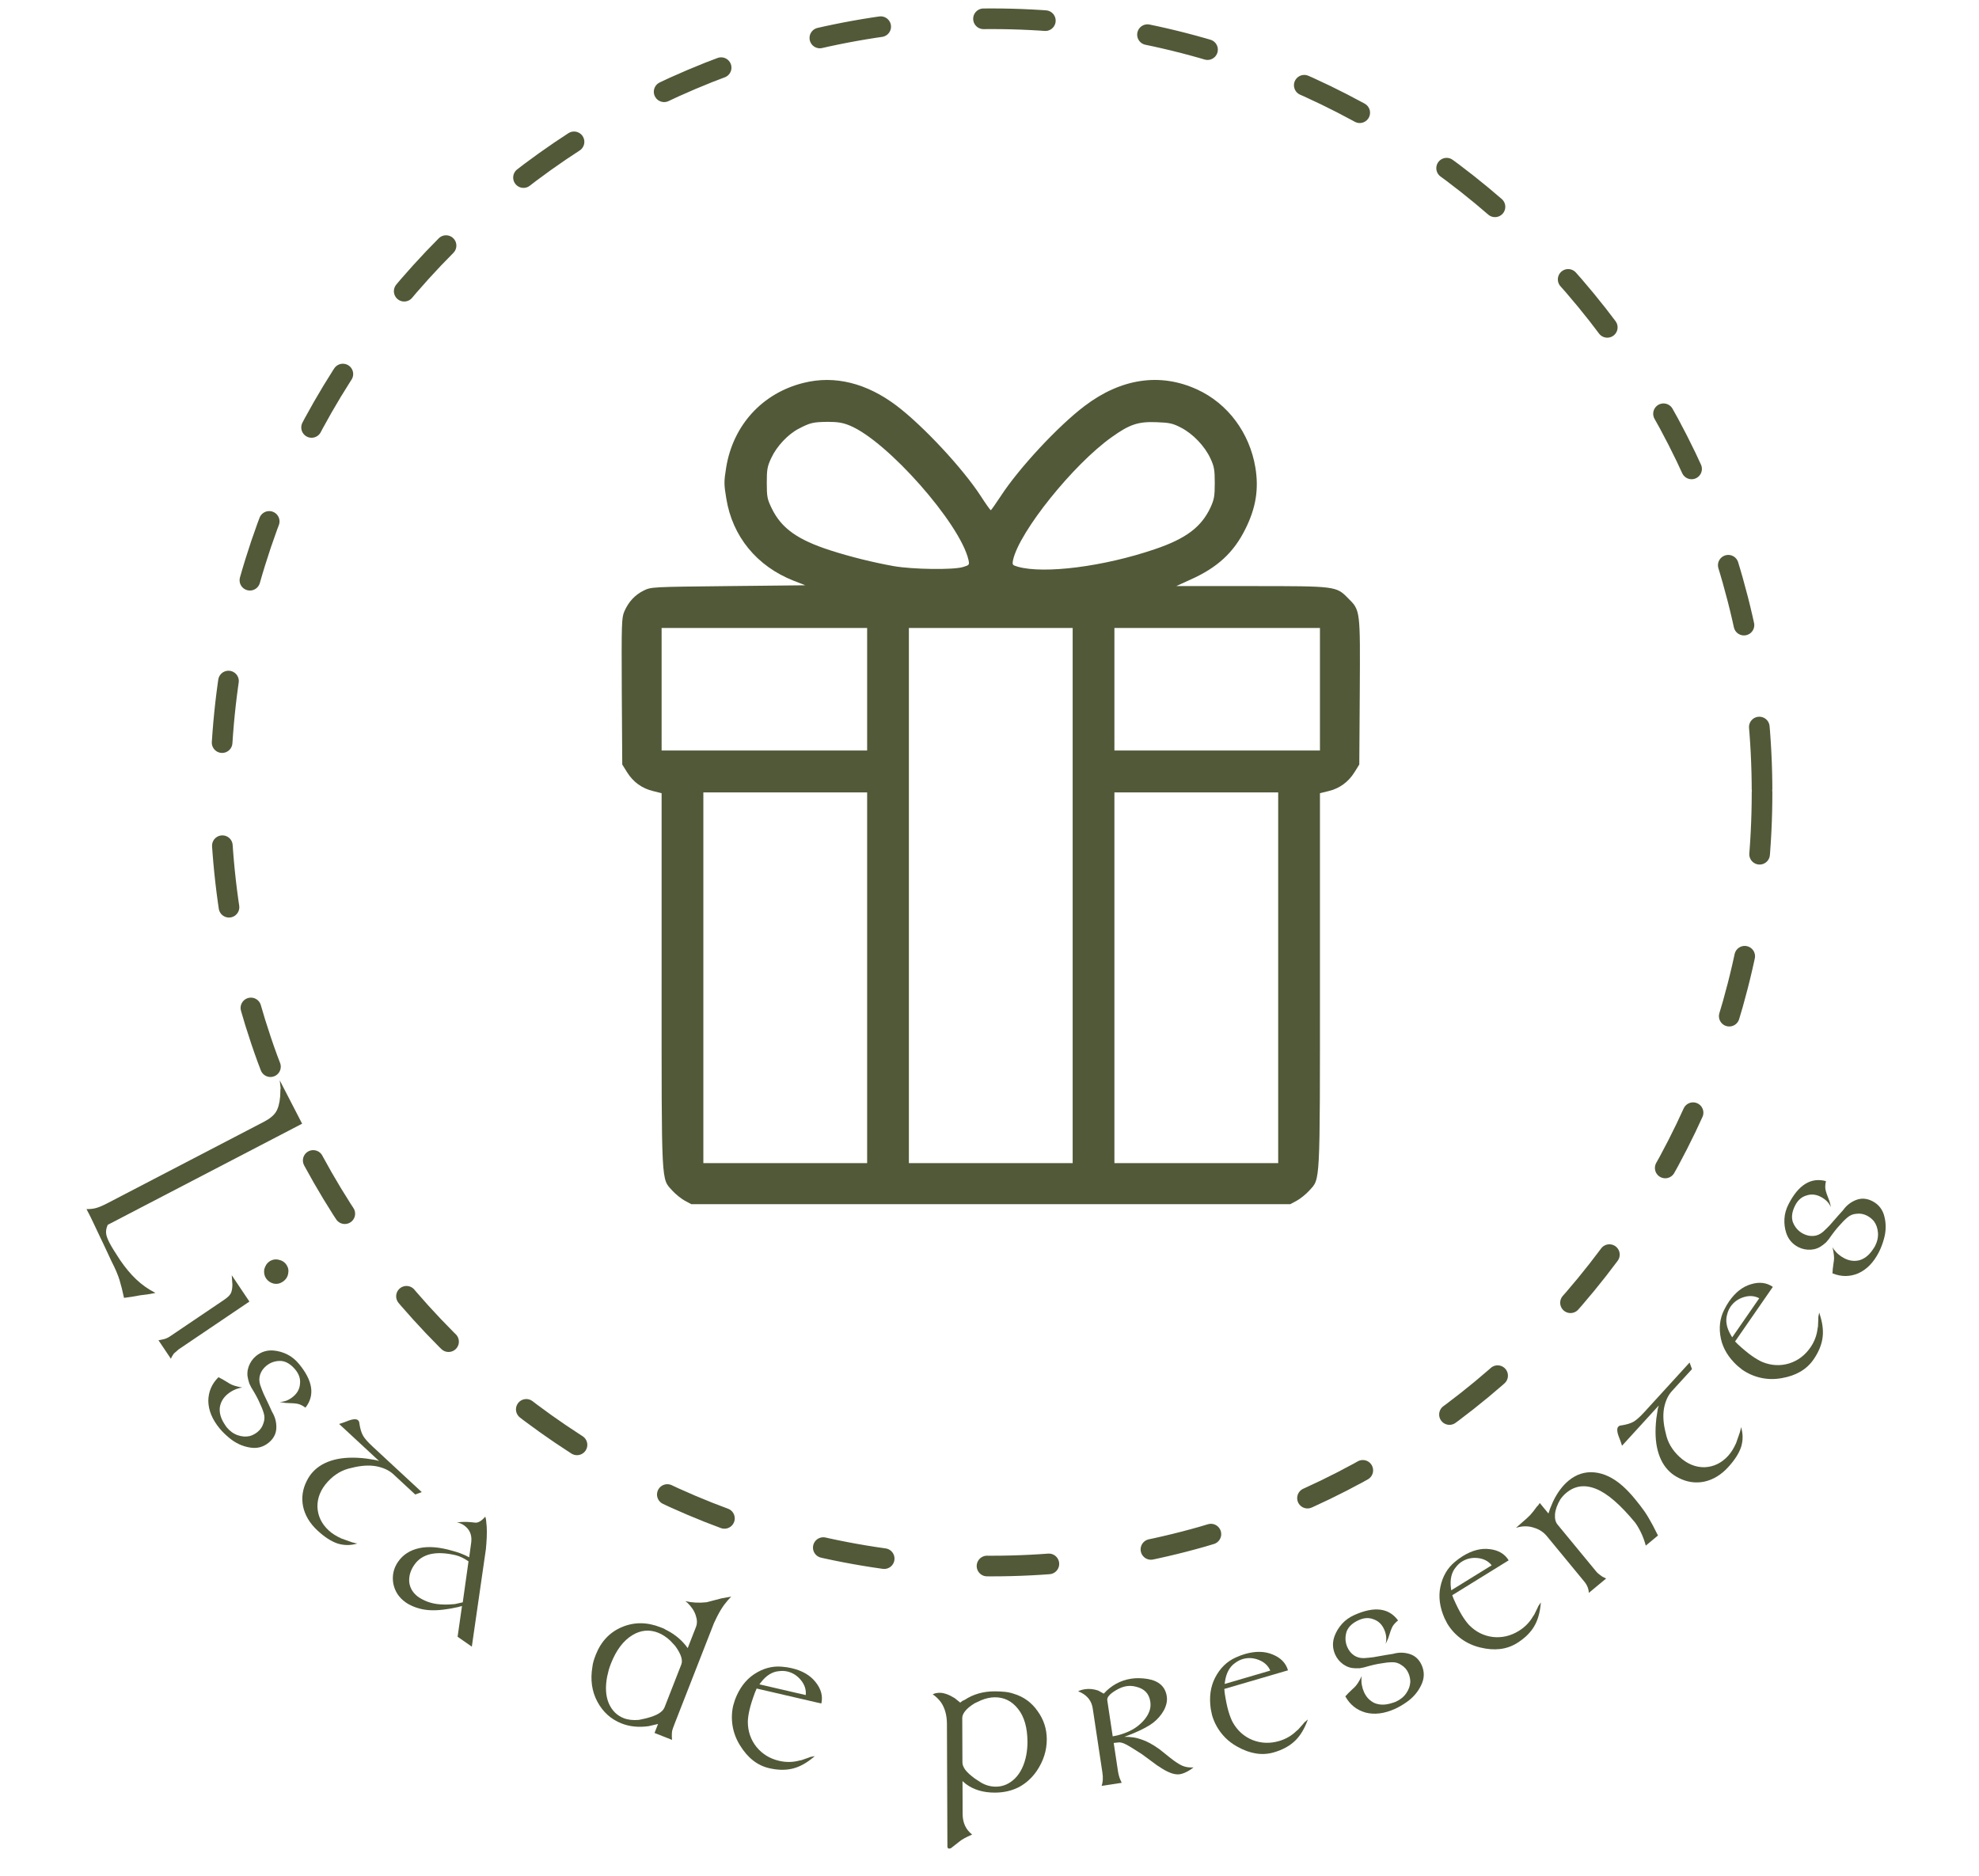 <svg width="211" height="200" viewBox="0 0 211 200" fill="none" xmlns="http://www.w3.org/2000/svg">
<g clip-path="url(#clip0_118_5248)">
<path d="M85.691 40.821C81.291 41.904 78.158 45.324 77.422 49.861C77.182 51.339 77.182 51.648 77.439 53.16C78.09 57.199 80.692 60.378 84.63 61.925L85.862 62.406L77.645 62.492C69.478 62.578 69.427 62.578 68.622 62.973C67.698 63.437 67.03 64.142 66.568 65.19C66.277 65.877 66.26 66.41 66.294 73.714L66.345 81.516L66.859 82.341C67.51 83.389 68.468 84.077 69.65 84.352L70.54 84.575V104.527C70.54 126.73 70.488 125.613 71.687 126.954C72.029 127.332 72.629 127.813 73.005 128.019L73.707 128.397H105.636H137.565L138.267 128.019C138.643 127.813 139.243 127.332 139.585 126.954C140.783 125.613 140.732 126.73 140.732 104.527V84.575L141.639 84.352C142.804 84.077 143.762 83.389 144.413 82.341L144.927 81.516L144.978 73.765C145.029 65.001 145.046 65.087 143.728 63.781C142.461 62.492 142.427 62.492 133.388 62.492H125.41L126.882 61.822C129.792 60.533 131.539 58.917 132.788 56.391C133.901 54.157 134.226 52.163 133.85 49.861C133.234 46.149 130.905 43.021 127.635 41.526C123.698 39.721 119.537 40.34 115.651 43.279C112.809 45.427 108.615 49.947 106.697 52.903C106.15 53.727 105.687 54.398 105.636 54.398C105.585 54.398 105.105 53.727 104.575 52.903C102.657 49.947 98.445 45.427 95.621 43.279C92.402 40.838 88.995 39.996 85.691 40.821ZM90.605 45.375C94.611 47.025 102.366 55.824 103.256 59.691C103.376 60.241 103.342 60.258 102.657 60.464C101.63 60.773 97.35 60.722 95.278 60.361C93.172 59.983 90.69 59.381 88.516 58.677C85.058 57.56 83.329 56.34 82.301 54.243C81.805 53.229 81.754 52.988 81.754 51.493C81.754 50.067 81.805 49.74 82.233 48.83C82.815 47.575 84.03 46.286 85.177 45.702C86.393 45.066 86.718 44.997 88.259 44.98C89.32 44.98 89.851 45.066 90.605 45.375ZM125.923 45.599C127.19 46.252 128.457 47.575 129.056 48.881C129.45 49.723 129.518 50.084 129.518 51.493C129.518 52.92 129.45 53.263 129.056 54.123C128.08 56.202 126.437 57.439 123.133 58.556C117.688 60.413 111.354 61.22 108.529 60.43C107.93 60.258 107.913 60.223 108.016 59.691C108.7 56.666 114.436 49.517 118.527 46.613C120.445 45.238 121.352 44.946 123.27 45.014C124.691 45.066 125.033 45.135 125.923 45.599ZM92.454 73.49V80.021H81.497H70.54V73.49V66.96H81.497H92.454V73.49ZM114.367 95.488V124.015H105.636H96.905V95.488V66.96H105.636H114.367V95.488ZM140.732 73.49V80.021H129.775H118.818V73.49V66.96H129.775H140.732V73.49ZM92.454 104.252V124.015H83.722H74.991V104.252V84.489H83.722H92.454V104.252ZM136.281 104.252V124.015H127.55H118.818V104.252V84.489H127.55H136.281V104.252Z" fill="#515938"/>
</g>
<path d="M187.868 84.489C187.868 130.047 151.077 166.979 105.692 166.979C60.307 166.979 23.516 130.047 23.516 84.489C23.516 38.932 60.307 2 105.692 2C151.077 2 187.868 38.932 187.868 84.489Z" stroke="#515938" stroke-width="2.2" stroke-linecap="round" stroke-linejoin="round" stroke-dasharray="6.6 11"/>
<path d="M16.573 137.86L15.703 138.016L14.949 138.11L14.079 138.265L13.22 138.385C13.076 137.686 12.918 137.054 12.746 136.489C12.573 135.924 12.289 135.259 11.893 134.492L11.043 132.673L10.666 131.887L10.035 130.549L9.646 129.739L9.477 129.411L9.222 128.918C9.584 128.928 9.922 128.892 10.235 128.808C10.548 128.724 10.955 128.552 11.454 128.292L28.129 119.616C28.754 119.291 29.185 118.938 29.424 118.556C29.662 118.174 29.812 117.62 29.873 116.894L29.898 116.196L29.919 116.006L29.826 115.192L32.212 119.813L11.486 130.597C11.349 130.907 11.29 131.195 11.309 131.463C11.328 131.731 11.447 132.076 11.665 132.498C11.883 132.92 12.261 133.537 12.799 134.348C13.36 135.167 13.932 135.852 14.513 136.403C15.103 136.969 15.79 137.455 16.573 137.86Z" fill="#515938"/>
<path d="M29.186 136.867C28.826 136.771 28.552 136.584 28.366 136.306C28.189 136.043 28.125 135.726 28.172 135.354C28.273 134.967 28.455 134.685 28.717 134.508C29.024 134.301 29.352 134.238 29.703 134.319C30.069 134.391 30.35 134.573 30.546 134.865C30.742 135.158 30.799 135.48 30.718 135.832C30.651 136.175 30.464 136.45 30.158 136.657C29.852 136.864 29.528 136.934 29.186 136.867ZM18.221 144.879L16.898 142.906L17.512 142.778C17.726 142.718 17.928 142.624 18.117 142.496L23.849 138.624C24.243 138.358 24.491 138.127 24.592 137.931C24.709 137.725 24.771 137.407 24.779 136.977L24.709 135.973L26.591 138.779L19.044 143.878L18.563 144.298C18.514 144.352 18.47 144.413 18.432 144.482C18.344 144.605 18.274 144.737 18.221 144.879Z" fill="#515938"/>
<path d="M32.569 150.089C32.289 149.887 32.033 149.757 31.801 149.697C31.57 149.638 31.118 149.601 30.445 149.587L29.818 149.49C30.12 149.469 30.381 149.412 30.602 149.32C30.836 149.217 31.055 149.082 31.258 148.913C31.705 148.542 31.948 148.089 31.986 147.554C32.049 147.022 31.884 146.518 31.493 146.042C31.023 145.471 30.516 145.16 29.972 145.109C29.362 145.089 28.834 145.264 28.387 145.635C28.076 145.893 27.86 146.199 27.739 146.55C27.618 146.902 27.62 147.278 27.744 147.678C27.882 148.067 28.002 148.379 28.105 148.614C28.218 148.863 28.406 149.256 28.667 149.794L29.008 150.541C29.331 151.072 29.483 151.644 29.463 152.256C29.442 152.867 29.174 153.387 28.66 153.814C28.064 154.309 27.374 154.481 26.589 154.332C25.816 154.196 25.111 153.866 24.475 153.342C24.058 153.002 23.704 152.655 23.413 152.302C22.63 151.351 22.229 150.38 22.21 149.389C22.217 148.4 22.578 147.551 23.294 146.843L23.543 146.979L23.651 147.027L24.253 147.385L24.465 147.517C24.748 147.695 25.209 147.838 25.847 147.949L25.601 147.982C25.333 148.044 25.087 148.134 24.864 148.25C24.654 148.356 24.455 148.487 24.265 148.644C23.805 149.027 23.529 149.495 23.439 150.05C23.374 150.608 23.52 151.173 23.877 151.745C24.007 151.958 24.105 152.105 24.172 152.186C24.508 152.594 24.899 152.875 25.346 153.03C25.793 153.185 26.227 153.214 26.648 153.116C26.957 153.02 27.233 152.871 27.477 152.669C27.775 152.421 27.979 152.115 28.088 151.75C28.222 151.387 28.232 151.024 28.116 150.663C28.012 150.315 27.861 149.937 27.662 149.53C27.488 149.125 27.196 148.59 26.785 147.925C26.7 147.767 26.632 147.629 26.581 147.511C26.572 147.473 26.53 147.325 26.455 147.067C26.335 146.618 26.353 146.168 26.508 145.72C26.676 145.26 26.936 144.884 27.288 144.591C27.843 144.131 28.48 143.934 29.197 144.002C29.692 144.049 30.171 144.188 30.636 144.42C31.101 144.652 31.517 144.992 31.887 145.441C33.364 147.234 33.591 148.783 32.569 150.089Z" fill="#515938"/>
<path d="M44.97 159.097L44.271 159.35L41.948 157.197C41.483 156.766 40.862 156.479 40.086 156.335C39.322 156.203 38.454 156.263 37.482 156.514C36.52 156.702 35.676 157.192 34.949 157.982C34.199 158.798 33.83 159.692 33.844 160.665C33.883 161.637 34.283 162.476 35.045 163.182C35.394 163.505 35.847 163.792 36.404 164.044L37.539 164.448L37.915 164.546L38.103 164.575C37.403 164.791 36.707 164.793 36.015 164.584C35.335 164.362 34.614 163.898 33.852 163.192C33.026 162.426 32.513 161.567 32.313 160.614C32.127 159.673 32.264 158.757 32.725 157.865C32.898 157.521 33.11 157.213 33.36 156.941C33.92 156.332 34.673 155.903 35.62 155.653C36.568 155.403 37.71 155.357 39.046 155.516L39.797 155.635L40.078 155.68L40.418 155.779L36.158 151.831L36.673 151.661C37.101 151.482 37.426 151.375 37.648 151.341C37.896 151.306 38.071 151.337 38.174 151.433C38.265 151.516 38.313 151.633 38.319 151.782C38.403 152.341 38.532 152.772 38.706 153.077C38.88 153.382 39.225 153.774 39.742 154.252L44.97 159.097Z" fill="#515938"/>
<path d="M50.305 175.574L48.789 174.517L49.258 171.24L48.825 171.356C47.636 171.622 46.639 171.732 45.836 171.686C45.032 171.641 44.295 171.439 43.624 171.078C43.542 171.042 43.422 170.969 43.263 170.858C42.541 170.355 42.097 169.681 41.932 168.837C41.792 167.988 41.962 167.216 42.443 166.522C42.963 165.769 43.716 165.285 44.699 165.07C45.683 164.854 46.868 164.951 48.255 165.359C48.492 165.418 48.773 165.507 49.098 165.625C49.437 165.754 49.746 165.895 50.026 166.047L50.245 164.43C50.333 163.654 50.073 163.055 49.467 162.632C49.236 162.471 48.984 162.371 48.712 162.332C49.02 162.289 49.269 162.269 49.459 162.273C49.659 162.262 49.939 162.275 50.299 162.311L50.627 162.347C50.953 162.402 51.325 162.19 51.743 161.709L51.818 162.018L51.842 162.261C51.924 162.854 51.93 163.62 51.859 164.557L51.803 165.194L50.305 175.574ZM49.339 170.846L49.952 166.478C49.49 166.156 49.041 165.94 48.604 165.828C46.469 165.327 44.99 165.669 44.169 166.856C43.749 167.464 43.572 168.092 43.638 168.738C43.728 169.381 44.07 169.908 44.662 170.321C44.802 170.397 44.901 170.455 44.958 170.496C45.378 170.724 45.804 170.881 46.236 170.968C46.683 171.065 47.214 171.102 47.828 171.08C48.116 171.066 48.34 171.051 48.502 171.035C48.673 171.004 48.952 170.941 49.339 170.846Z" fill="#515938"/>
<path d="M77.964 170.237C77.718 170.48 77.457 170.784 77.182 171.149C76.93 171.504 76.68 171.925 76.433 172.414L76.124 173.059L71.952 183.73C71.792 184.14 71.698 184.405 71.669 184.526C71.641 184.648 71.627 184.85 71.629 185.135L71.652 185.513L69.785 184.777L70.16 183.818L69.163 184.05C68.102 184.2 67.138 184.104 66.27 183.762C65.141 183.317 64.281 182.543 63.691 181.441C63.102 180.338 62.926 179.096 63.164 177.714C63.185 177.515 63.226 177.313 63.287 177.11C63.347 176.907 63.422 176.691 63.512 176.461C64.07 175.035 64.995 174.047 66.287 173.497C67.602 172.936 68.98 172.94 70.421 173.508C70.536 173.553 70.658 173.601 70.789 173.653C70.94 173.75 71.057 173.815 71.139 173.847C72.034 174.313 72.761 174.941 73.323 175.729L74.207 173.467C74.348 173.106 74.338 172.696 74.178 172.236C74.024 171.759 73.727 171.311 73.286 170.891L73.07 170.721C73.779 170.887 74.529 170.927 75.319 170.841L75.412 170.82L76.927 170.424L77.964 170.237ZM70.852 182.048L72.64 177.475C72.826 176.999 72.604 176.335 71.974 175.481L71.475 174.945C71.061 174.554 70.624 174.269 70.166 174.088C69.232 173.721 68.32 173.806 67.43 174.344C66.464 174.928 65.699 175.942 65.135 177.384C65.033 177.647 64.958 177.863 64.91 178.033C64.862 178.204 64.802 178.454 64.73 178.785C64.522 179.895 64.58 180.835 64.903 181.606C65.241 182.382 65.771 182.912 66.492 183.196C66.95 183.377 67.493 183.439 68.119 183.383L68.862 183.222C69.472 183.065 69.926 182.894 70.225 182.709C70.547 182.514 70.756 182.294 70.852 182.048Z" fill="#515938"/>
<path d="M86.877 187.247L86.511 187.542C85.784 188.114 85.061 188.471 84.342 188.612C83.641 188.756 82.862 188.73 82.004 188.531C80.753 188.241 79.719 187.433 78.904 186.107C78.495 185.452 78.23 184.758 78.109 184.026C77.989 183.293 78.011 182.567 78.177 181.846C78.2 181.743 78.236 181.625 78.285 181.492C78.334 181.359 78.366 181.258 78.382 181.189C78.833 180.011 79.497 179.126 80.373 178.534C81.334 177.889 82.336 177.615 83.379 177.712C83.734 177.74 84.074 177.792 84.4 177.867C85.531 178.129 86.384 178.624 86.957 179.353C87.547 180.086 87.751 180.847 87.57 181.636L80.677 180.04L80.505 180.434C80.225 181.182 80.028 181.805 79.914 182.303C79.803 182.783 79.743 183.202 79.733 183.561C79.731 184.591 80.039 185.493 80.655 186.268C81.276 187.026 82.083 187.52 83.078 187.75C83.815 187.921 84.54 187.908 85.254 187.712L85.451 187.676L86.246 187.399C86.331 187.347 86.541 187.296 86.877 187.247ZM85.908 180.736C85.965 180.171 85.797 179.645 85.404 179.156C85.01 178.668 84.522 178.356 83.939 178.221C83.648 178.154 83.334 178.144 82.998 178.193C82.665 178.224 82.341 178.339 82.025 178.537C81.709 178.735 81.409 179.017 81.126 179.385L80.969 179.593L85.908 180.736Z" fill="#515938"/>
<path d="M110.538 188.823C110.03 189.564 109.399 190.138 108.644 190.546C107.888 190.936 107.035 191.133 106.085 191.137C104.853 191.142 103.822 190.838 102.993 190.225L102.807 190.067L102.622 189.909L102.635 193.421C102.639 194.353 102.976 195.082 103.647 195.608C102.997 195.892 102.558 196.131 102.33 196.326L101.382 197.069C101.136 197.158 101.013 197.088 101.012 196.859L100.962 183.817C100.958 182.885 100.744 182.111 100.319 181.497C100.071 181.163 99.78 180.883 99.445 180.655C99.655 180.549 99.902 180.495 100.183 180.494C100.641 180.492 101.178 180.684 101.796 181.068L102.378 181.541L102.615 181.356L102.853 181.249C103.765 180.647 104.82 180.344 106.017 180.339C106.387 180.338 106.748 180.354 107.1 180.388C107.452 180.422 107.778 180.491 108.077 180.595C109.134 180.908 109.982 181.521 110.619 182.434C111.273 183.329 111.603 184.331 111.607 185.439C111.612 186.636 111.255 187.764 110.538 188.823ZM109.549 185.738C109.543 184.224 109.213 183.055 108.559 182.23C107.904 181.388 107.076 180.969 106.072 180.973C105.597 180.975 105.105 181.082 104.595 181.295L103.91 181.615C103.453 181.898 103.12 182.172 102.91 182.437C102.7 182.702 102.595 182.949 102.596 183.177L102.614 187.929C102.615 188.158 102.713 188.413 102.908 188.694C103.12 188.975 103.464 189.29 103.941 189.64L104.629 190.086C105.123 190.366 105.643 190.505 106.188 190.503C106.945 190.5 107.621 190.207 108.218 189.624C108.814 189.023 109.215 188.194 109.422 187.137C109.509 186.644 109.551 186.178 109.549 185.738Z" fill="#515938"/>
<path d="M127.252 188.449L126.94 188.683C126.502 188.963 126.118 189.128 125.787 189.178C125.23 189.263 124.495 188.992 123.582 188.365L123.376 188.236L122.024 187.24L121.754 187.041C120.886 186.478 120.327 186.136 120.077 186.014C119.825 185.874 119.581 185.795 119.347 185.777L118.743 185.842L119.184 188.766C119.244 189.166 119.329 189.492 119.438 189.742L119.597 190.092L117.457 190.417C117.593 190.023 117.621 189.555 117.54 189.016L116.505 182.15C116.392 181.402 115.978 180.842 115.263 180.47L114.949 180.331C115.147 180.229 115.394 180.156 115.69 180.111C116.125 180.045 116.586 180.091 117.072 180.248L117.683 180.583C118.493 179.694 119.472 179.163 120.62 178.988C121.142 178.909 121.722 178.919 122.36 179.018C123.566 179.226 124.246 179.844 124.401 180.871C124.472 181.341 124.369 181.837 124.092 182.36C123.812 182.865 123.433 183.305 122.956 183.68C122.493 184.036 121.802 184.408 120.882 184.797L120.353 185.01L120.126 185.098L119.873 185.19C120.547 185.177 121.158 185.271 121.704 185.473C122.266 185.655 122.885 185.988 123.564 186.472L123.624 186.516L124.777 187.436C125.303 187.855 125.737 188.136 126.079 188.28C126.421 188.423 126.812 188.48 127.252 188.449ZM122.591 182.321C122.673 182.041 122.691 181.745 122.644 181.431C122.515 180.579 122.008 180.05 121.123 179.847C120.789 179.755 120.448 179.736 120.1 179.788C119.769 179.839 119.416 179.972 119.039 180.19C118.662 180.407 118.399 180.608 118.249 180.791C118.096 180.956 118.032 181.126 118.058 181.3L118.637 185.138L119.155 185.032C120.131 184.777 120.902 184.402 121.468 183.906C122.052 183.408 122.426 182.88 122.591 182.321Z" fill="#515938"/>
<path d="M139.45 183.335L139.275 183.771C138.918 184.627 138.461 185.293 137.903 185.768C137.361 186.238 136.668 186.597 135.823 186.844C134.59 187.205 133.295 187.006 131.939 186.247C131.263 185.877 130.694 185.401 130.233 184.821C129.771 184.241 129.437 183.596 129.231 182.886C129.202 182.785 129.176 182.664 129.153 182.524C129.131 182.384 129.11 182.28 129.09 182.212C128.911 180.963 129.059 179.865 129.536 178.918C130.061 177.885 130.802 177.154 131.759 176.728C132.082 176.578 132.404 176.456 132.725 176.363C133.84 176.036 134.825 176.051 135.679 176.406C136.551 176.756 137.099 177.32 137.325 178.098L130.534 180.084L130.576 180.512C130.696 181.302 130.826 181.943 130.969 182.433C131.106 182.906 131.258 183.302 131.423 183.62C131.923 184.519 132.63 185.156 133.545 185.53C134.455 185.887 135.4 185.922 136.38 185.636C137.106 185.423 137.733 185.057 138.259 184.536L138.415 184.408L138.974 183.777C139.022 183.689 139.181 183.542 139.45 183.335ZM135.437 178.127C135.212 177.606 134.809 177.229 134.228 176.996C133.648 176.762 133.07 176.729 132.496 176.897C132.208 176.981 131.93 177.127 131.66 177.334C131.386 177.525 131.158 177.784 130.979 178.111C130.799 178.439 130.675 178.833 130.607 179.293L130.572 179.551L135.437 178.127Z" fill="#515938"/>
<path d="M149.06 172.779C148.791 172.996 148.596 173.208 148.476 173.416C148.357 173.624 148.2 174.05 148.005 174.697L147.742 175.277C147.803 174.98 147.819 174.712 147.791 174.474C147.755 174.22 147.684 173.973 147.577 173.731C147.341 173.2 146.972 172.845 146.468 172.665C145.974 172.462 145.446 172.486 144.883 172.737C144.208 173.039 143.773 173.445 143.576 173.957C143.392 174.541 143.418 175.098 143.653 175.629C143.817 175.999 144.052 176.289 144.357 176.5C144.662 176.711 145.024 176.809 145.441 176.796C145.852 176.767 146.184 176.734 146.438 176.698C146.707 176.655 147.136 176.579 147.723 176.471L148.532 176.341C149.13 176.17 149.72 176.176 150.302 176.359C150.883 176.543 151.31 176.94 151.581 177.552C151.895 178.259 151.874 178.972 151.519 179.69C151.179 180.401 150.672 180.994 149.997 181.469C149.558 181.781 149.129 182.03 148.712 182.217C147.587 182.719 146.546 182.847 145.589 182.6C144.641 182.329 143.924 181.754 143.437 180.872L143.635 180.668L143.71 180.577L144.216 180.09L144.401 179.921C144.648 179.695 144.91 179.289 145.189 178.702L145.154 178.949C145.141 179.224 145.161 179.485 145.213 179.732C145.257 179.963 145.329 180.191 145.429 180.416C145.672 180.963 146.048 181.354 146.556 181.59C147.074 181.802 147.656 181.811 148.302 181.619C148.541 181.551 148.709 181.495 148.806 181.452C149.288 181.237 149.663 180.934 149.933 180.543C150.203 180.153 150.348 179.741 150.367 179.308C150.359 178.985 150.29 178.678 150.162 178.388C150.005 178.034 149.766 177.756 149.444 177.552C149.132 177.325 148.787 177.219 148.408 177.234C148.046 177.242 147.642 177.287 147.198 177.37C146.762 177.43 146.169 177.57 145.42 177.789C145.245 177.829 145.094 177.857 144.967 177.876C144.928 177.874 144.774 177.875 144.506 177.879C144.042 177.874 143.616 177.737 143.227 177.468C142.83 177.182 142.54 176.83 142.354 176.412C142.062 175.752 142.045 175.085 142.304 174.41C142.483 173.945 142.746 173.519 143.094 173.132C143.443 172.745 143.882 172.433 144.412 172.196C146.533 171.248 148.083 171.442 149.06 172.779Z" fill="#515938"/>
<path d="M164.289 170.857L164.235 171.325C164.119 172.246 163.854 173.009 163.442 173.616C163.044 174.213 162.471 174.743 161.723 175.206C160.63 175.882 159.33 176.034 157.822 175.663C157.072 175.484 156.398 175.177 155.8 174.74C155.201 174.303 154.709 173.769 154.322 173.139C154.267 173.049 154.21 172.939 154.151 172.81C154.093 172.681 154.045 172.586 154.008 172.526C153.505 171.369 153.357 170.27 153.566 169.231C153.798 168.094 154.319 167.193 155.128 166.527C155.4 166.297 155.678 166.094 155.963 165.918C156.951 165.307 157.903 165.059 158.821 165.175C159.753 165.281 160.431 165.68 160.855 166.37L154.837 170.09L154.99 170.492C155.314 171.222 155.61 171.805 155.877 172.24C156.135 172.66 156.385 173.002 156.629 173.265C157.349 174 158.199 174.426 159.179 174.544C160.151 174.647 161.071 174.43 161.939 173.893C162.583 173.495 163.09 172.975 163.46 172.332L163.575 172.168L163.947 171.41C163.97 171.313 164.084 171.129 164.289 170.857ZM159.043 166.9C158.689 166.457 158.201 166.2 157.579 166.129C156.957 166.058 156.392 166.18 155.883 166.495C155.628 166.652 155.399 166.866 155.194 167.138C154.979 167.395 154.829 167.705 154.742 168.069C154.656 168.433 154.641 168.845 154.697 169.307L154.731 169.565L159.043 166.9Z" fill="#515938"/>
<path d="M173.005 158.443C173.431 158.821 173.862 159.275 174.298 159.805C174.701 160.294 175.04 160.733 175.315 161.123C175.579 161.498 175.88 162.003 176.22 162.636L176.772 163.722L175.472 164.801C175.232 163.902 174.86 163.09 174.355 162.366C172.766 160.436 171.376 159.234 170.186 158.758C168.985 158.268 167.924 158.406 167.003 159.17C166.759 159.372 166.543 159.609 166.355 159.879C166.013 160.46 165.826 160.993 165.792 161.479C165.761 161.939 165.852 162.298 166.064 162.556L170.193 167.569C170.316 167.719 170.478 167.859 170.677 167.991C170.769 168.075 170.959 168.18 171.246 168.308L169.397 169.842C169.388 169.415 169.227 169.012 168.913 168.632L164.935 163.802C164.577 163.367 164.125 163.068 163.579 162.903C163.036 162.714 162.47 162.692 161.883 162.836L161.633 162.907L162.286 162.33C162.611 162.06 162.898 161.799 163.147 161.547C163.384 161.282 163.618 160.984 163.849 160.656L164.015 160.483L164.168 160.254L165.091 161.375L165.166 161.175L165.272 160.847L165.585 160.106C166.037 159.16 166.588 158.417 167.238 157.877C168.064 157.192 168.984 156.897 169.998 156.993C171.012 157.089 172.014 157.572 173.005 158.443Z" fill="#515938"/>
<path d="M180.143 145.28L180.398 145.981L178.262 148.32C177.835 148.788 177.551 149.412 177.411 150.192C177.283 150.959 177.346 151.83 177.599 152.805C177.791 153.77 178.282 154.616 179.072 155.343C179.888 156.093 180.78 156.46 181.749 156.443C182.717 156.4 183.551 155.996 184.251 155.229C184.572 154.878 184.857 154.423 185.106 153.863L185.503 152.722L185.599 152.343L185.628 152.155C185.845 152.857 185.851 153.555 185.645 154.251C185.426 154.934 184.966 155.66 184.266 156.426C183.507 157.258 182.653 157.776 181.704 157.98C180.768 158.17 179.854 158.035 178.964 157.575C178.621 157.403 178.313 157.192 178.041 156.941C177.432 156.381 177.001 155.626 176.749 154.676C176.496 153.726 176.446 152.58 176.599 151.238L176.715 150.484L176.759 150.202L176.856 149.861L172.94 154.15L172.768 153.633C172.588 153.204 172.48 152.878 172.446 152.655C172.41 152.407 172.439 152.231 172.534 152.127C172.617 152.036 172.733 151.987 172.882 151.981C173.438 151.894 173.868 151.763 174.171 151.588C174.474 151.412 174.863 151.064 175.337 150.545L180.143 145.28Z" fill="#515938"/>
<path d="M193.962 139.952L194.1 140.403C194.362 141.293 194.425 142.099 194.29 142.82C194.165 143.526 193.852 144.241 193.351 144.965C192.62 146.022 191.49 146.682 189.959 146.945C189.201 147.082 188.461 147.07 187.737 146.909C187.014 146.748 186.349 146.456 185.743 146.033C185.656 145.973 185.56 145.895 185.455 145.8C185.349 145.705 185.267 145.638 185.21 145.597C184.285 144.738 183.71 143.79 183.485 142.754C183.243 141.62 183.359 140.585 183.834 139.651C183.991 139.331 184.165 139.034 184.355 138.759C185.016 137.803 185.79 137.195 186.677 136.934C187.574 136.658 188.354 136.752 189.018 137.214L184.993 143.033L185.295 143.34C185.884 143.88 186.389 144.295 186.807 144.587C187.212 144.869 187.578 145.082 187.907 145.225C188.86 145.61 189.81 145.661 190.756 145.376C191.687 145.082 192.443 144.515 193.024 143.675C193.454 143.053 193.711 142.373 193.792 141.636L193.832 141.439L193.87 140.596C193.852 140.498 193.883 140.283 193.962 139.952ZM187.571 138.426C187.069 138.162 186.519 138.121 185.921 138.305C185.323 138.489 184.853 138.827 184.513 139.319C184.343 139.565 184.218 139.854 184.139 140.185C184.045 140.506 184.032 140.85 184.098 141.218C184.164 141.586 184.316 141.971 184.552 142.372L184.687 142.594L187.571 138.426Z" fill="#515938"/>
<path d="M194.682 125.936C194.607 126.274 194.589 126.562 194.626 126.799C194.663 127.035 194.808 127.467 195.061 128.092L195.22 128.709C195.081 128.439 194.926 128.221 194.755 128.053C194.568 127.878 194.357 127.729 194.122 127.608C193.606 127.342 193.096 127.297 192.591 127.472C192.078 127.624 191.682 127.974 191.401 128.522C191.064 129.18 190.98 129.77 191.148 130.292C191.37 130.862 191.739 131.28 192.255 131.547C192.615 131.732 192.98 131.811 193.35 131.784C193.72 131.757 194.063 131.607 194.38 131.335C194.682 131.055 194.92 130.821 195.095 130.634C195.278 130.432 195.564 130.104 195.954 129.651L196.502 129.043C196.861 128.535 197.324 128.17 197.893 127.948C198.461 127.727 199.042 127.769 199.637 128.075C200.325 128.43 200.756 128.999 200.929 129.781C201.11 130.548 201.086 131.328 200.858 132.121C200.712 132.639 200.534 133.102 200.326 133.51C199.764 134.606 199.034 135.358 198.133 135.765C197.225 136.149 196.306 136.15 195.374 135.768L195.4 135.485L195.401 135.367L195.491 134.67L195.529 134.422C195.579 134.092 195.529 133.611 195.378 132.978L195.506 133.193C195.668 133.415 195.847 133.607 196.042 133.767C196.222 133.918 196.421 134.051 196.64 134.164C197.172 134.438 197.709 134.507 198.253 134.372C198.789 134.213 199.249 133.856 199.632 133.301C199.775 133.097 199.871 132.949 199.919 132.855C200.16 132.385 200.263 131.913 200.228 131.44C200.194 130.966 200.048 130.555 199.792 130.205C199.583 129.958 199.337 129.762 199.055 129.617C198.711 129.44 198.35 129.372 197.972 129.415C197.587 129.434 197.252 129.568 196.966 129.817C196.689 130.05 196.403 130.338 196.108 130.682C195.806 131.001 195.432 131.482 194.986 132.123C194.874 132.263 194.775 132.38 194.687 132.474C194.656 132.497 194.537 132.594 194.331 132.765C193.966 133.052 193.548 133.213 193.076 133.247C192.588 133.273 192.141 133.181 191.734 132.971C191.093 132.64 190.662 132.131 190.44 131.442C190.288 130.968 190.226 130.471 190.255 129.951C190.284 129.431 190.43 128.912 190.695 128.395C191.753 126.327 193.082 125.508 194.682 125.936Z" fill="#515938"/>
<defs>
<clipPath id="clip0_118_5248">
<rect width="87.655" height="87.989" fill="white" transform="translate(61.809 40.495)"/>
</clipPath>
</defs>
</svg>

